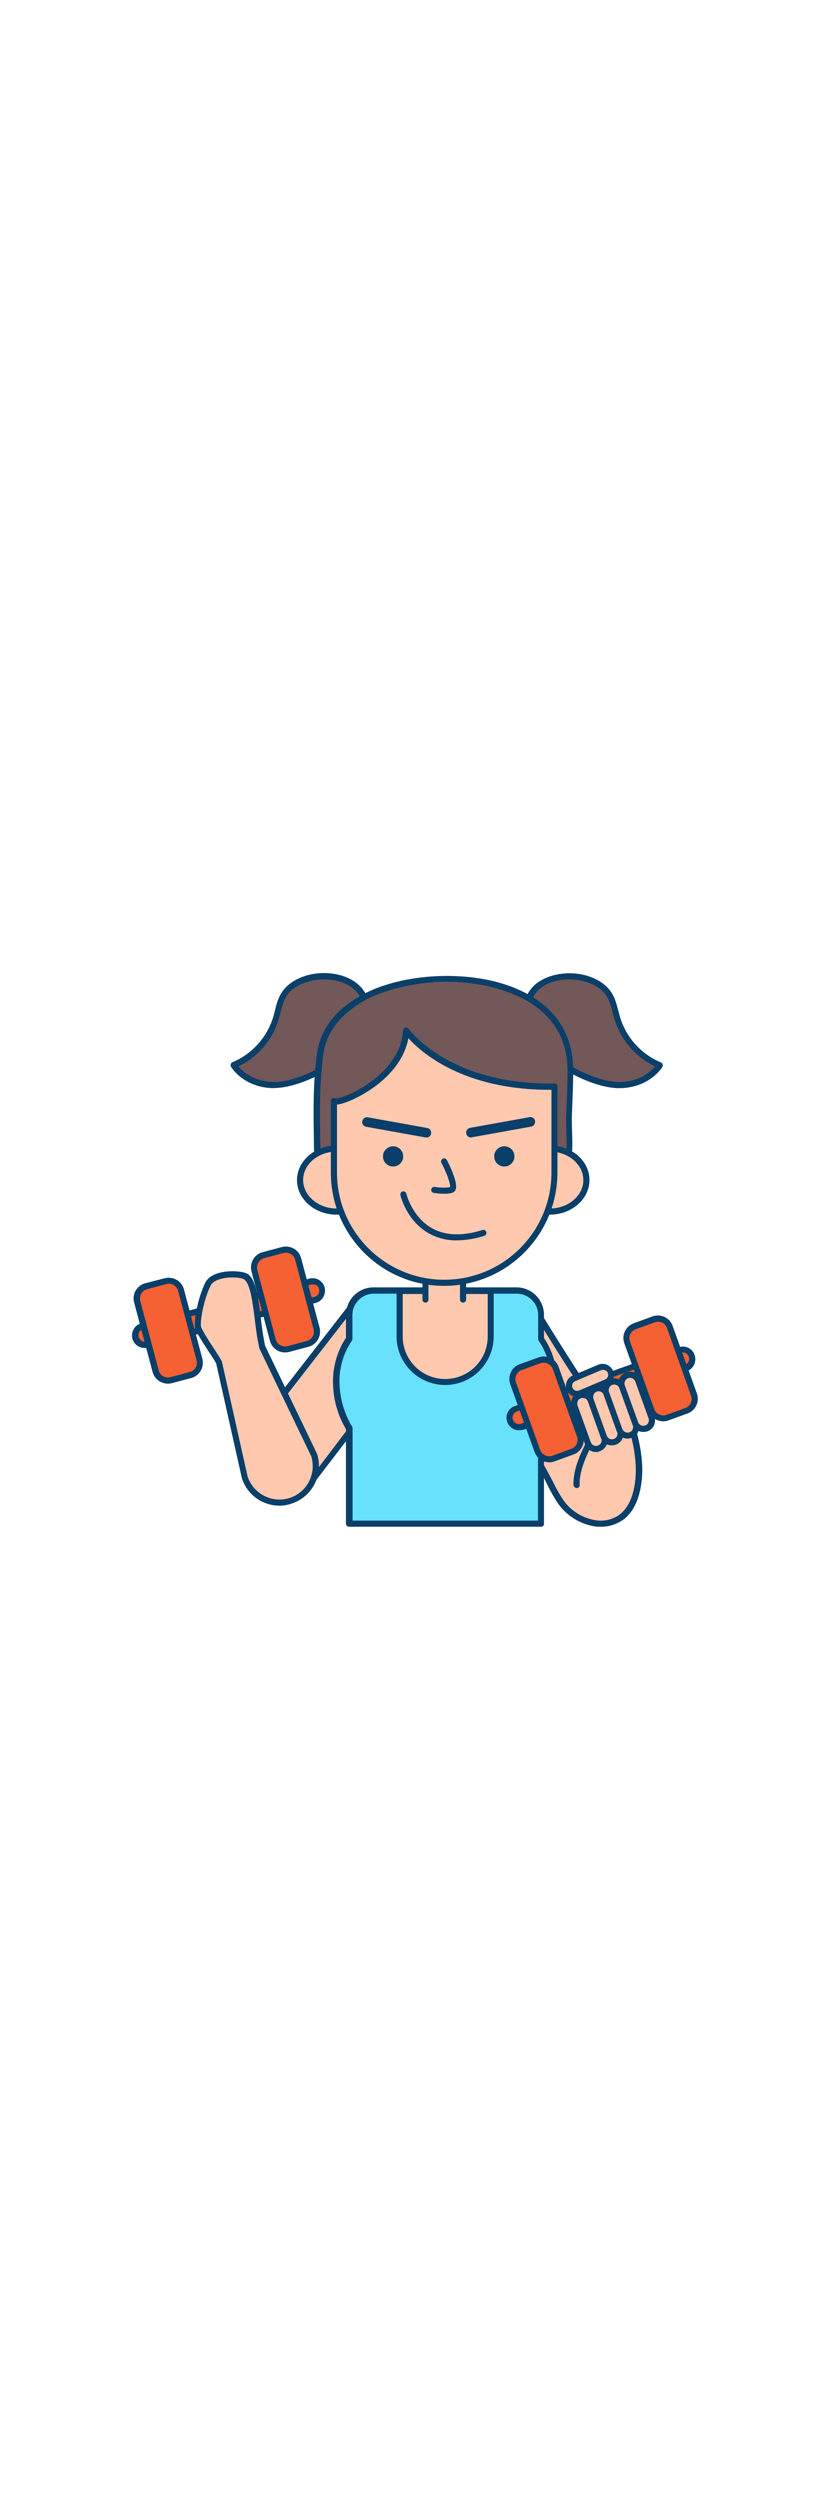 <svg version="1.1" id="Layer_1" xmlns="http://www.w3.org/2000/svg" xmlns:xlink="http://www.w3.org/1999/xlink" x="0px" y="0px" viewBox="0 0 500 500" style="width: 166px;" xml:space="preserve" data-imageid="fitness-46" imageName="Fitness" class="illustrations_image">
<style type="text/css">
	.st0_fitness-46{fill:#FFC9B0;}
	.st1_fitness-46{fill:#093F68;}
	.st2_fitness-46{fill:#725858;}
	.st3_fitness-46{fill:#68E1FD;}
	.st4_fitness-46{fill:#F56132;}
</style>
<g id="character_fitness-46">
	<path class="st0_fitness-46" d="M322.9,286.8c0,0,37.2,60.8,40.1,60.3l11.6-2.1c1-0.5,2.2,0,2.7,1c0.1,0.2,0.1,0.4,0.2,0.6&#10;&#9;&#9;c3.8,11.3,7.3,23,7.5,35c0.1,9.8-2,22.5-10.1,29c-4.6,3.7-10.9,4.9-16.7,4c-8-1.4-15.2-5.9-20-12.5c-3.5-5-6-10.7-8.9-16.1&#10;&#9;&#9;c-2.5-4.6-5.2-9.2-8-13.6c-2.4-3.7-6.2-7.7-7.4-12c-2.5-8.8-3.3-18.1-5.9-27c-1.7-5.7-4.4-7.9-2.6-13.8&#10;&#9;&#9;C309.9,305.1,322.9,286.8,322.9,286.8z"/>
	<path class="st1_fitness-46" d="M361.8,416.7c-1.4,0-2.7-0.1-4.1-0.3c-8.5-1.5-16.1-6.3-21.2-13.2c-2.6-3.9-4.9-7.9-6.9-12.1&#10;&#9;&#9;c-0.7-1.4-1.4-2.8-2.1-4.2c-2.2-4.1-4.7-8.4-7.9-13.5c-0.7-1.1-1.5-2.2-2.4-3.4c-2.1-2.9-4.3-5.8-5.3-9.1c-1.3-4.4-2.1-9-2.9-13.4&#10;&#9;&#9;c-0.8-4.6-1.8-9.1-3-13.5c-0.4-1.4-0.9-2.7-1.5-4.1c-1.3-3.1-2.5-6-1-10.8c4.7-14.7,17.4-32.7,18-33.4c0.4-0.5,1-0.8,1.6-0.7&#10;&#9;&#9;c0.6,0,1.2,0.3,1.5,0.9c13,21.3,34.6,55.4,38.8,59.4l10.9-2c1.2-0.3,2.4-0.1,3.5,0.5c0.7,0.6,1.2,1.4,1.5,2.2&#10;&#9;&#9;c3.6,10.6,7.4,22.9,7.6,35.5c0.1,6.5-0.8,22.4-10.8,30.5C371.9,415.1,366.9,416.8,361.8,416.7z M322.8,290.2&#10;&#9;&#9;c-3.6,5.4-12.3,18.9-15.9,30.1c-1.1,3.5-0.4,5.3,0.9,8.2c0.6,1.5,1.2,2.9,1.7,4.5c1.3,4.6,2.3,9.2,3.1,13.9&#10;&#9;&#9;c0.8,4.3,1.6,8.8,2.9,13.1c0.8,2.6,2.8,5.3,4.7,7.9c0.9,1.2,1.8,2.4,2.5,3.6c3.3,5.1,5.9,9.5,8.1,13.7c0.7,1.4,1.5,2.8,2.2,4.2&#10;&#9;&#9;c1.9,4,4.1,7.9,6.6,11.6c4.5,6.2,11.2,10.4,18.8,11.7c5.4,1,10.9-0.3,15.2-3.6c8.8-7.1,9.5-21.6,9.4-27.6&#10;&#9;&#9;c-0.2-12.1-3.9-24.1-7.4-34.4c0-0.1-0.1-0.3-0.1-0.4l-0.6,0.1l-11.6,2.1C361.8,349.2,359.3,349.6,322.8,290.2L322.8,290.2z&#10;&#9;&#9; M363.6,345.4L363.6,345.4z"/>
	<path class="st1_fitness-46" d="M347.3,393.3c-1,0-1.8-0.8-1.8-1.7c-0.7-11.9,8.6-27.4,9-28c0.6-0.8,1.7-1,2.6-0.5c0.8,0.5,1,1.5,0.6,2.4&#10;&#9;&#9;c-0.1,0.1-9.1,15.2-8.5,25.9c0.1,1-0.6,1.9-1.6,2c0,0,0,0-0.1,0L347.3,393.3z"/>
	<path class="st2_fitness-46" d="M214.3,91.3c-7.4-6.3-19.8-7.6-29.7-4.6c-5.3,1.6-10.4,4.6-13.4,9.3c-2.8,4.3-3.5,9.6-5,14.6&#10;&#9;&#9;c-4,12.7-13.3,23-25.5,28.1c5.4,8,15.4,12.2,25,11.9c12.1-0.3,27.5-7.8,37.2-14.8c9.3-6.7,16.7-16.8,17.7-28.3&#10;&#9;&#9;C221.3,100.4,218.7,95,214.3,91.3z"/>
	<path class="st1_fitness-46" d="M165,152.5c-10.6,0-20.4-4.8-25.8-12.8c-0.3-0.5-0.4-1-0.2-1.6c0.1-0.5,0.5-1,1-1.2&#10;&#9;&#9;c11.7-4.9,20.7-14.8,24.5-27c0.4-1.3,0.8-2.7,1.1-4.1c0.9-3.7,1.9-7.6,4.1-10.9c3.7-5.8,9.9-8.7,14.4-10.1c11-3.4,24-1.4,31.4,5&#10;&#9;&#9;l0,0c5.2,4.4,7.6,10.6,6.9,17.9c-1,11-7.7,21.8-18.4,29.6c-10.1,7.3-25.8,14.8-38.2,15.1H165z M143.6,139.4c5,6,13.5,9.6,22.1,9.4&#10;&#9;&#9;c11.6-0.3,26.5-7.5,36.1-14.5c9.9-7.2,16.1-17,16.9-26.9c0.6-6.1-1.4-11.1-5.7-14.7l0,0c-6.5-5.6-18-7.3-28-4.2&#10;&#9;&#9;c-3.9,1.2-9.3,3.7-12.4,8.5c-1.8,2.9-2.7,6.3-3.6,9.8c-0.4,1.4-0.7,2.9-1.1,4.3C164.1,123.5,155.3,133.8,143.6,139.4L143.6,139.4z"/>
	<path class="st2_fitness-46" d="M323.9,91.3c7.4-6.3,19.8-7.6,29.7-4.6c5.3,1.6,10.4,4.6,13.4,9.3c2.8,4.3,3.5,9.6,5,14.6&#10;&#9;&#9;c4,12.7,13.3,23,25.5,28.1c-5.4,8-15.4,12.2-25,11.9c-12.1-0.3-27.5-7.8-37.1-14.8c-9.3-6.7-16.7-16.8-17.7-28.3&#10;&#9;&#9;C316.9,100.4,319.5,95,323.9,91.3z"/>
	<path class="st1_fitness-46" d="M373.2,152.5h-0.9c-12.4-0.3-28.1-7.8-38.2-15.1c-10.8-7.8-17.5-18.6-18.5-29.6c-0.6-7.3,1.8-13.4,7-17.9l0,0&#10;&#9;&#9;c7.5-6.3,20.4-8.4,31.4-5c4.5,1.4,10.7,4.3,14.4,10.1c2.2,3.4,3.1,7.2,4.1,10.9c0.4,1.4,0.7,2.8,1.1,4.1c3.8,12.2,12.7,22,24.5,27&#10;&#9;&#9;c0.5,0.2,0.9,0.6,1.1,1.2c0.2,0.5,0.1,1.1-0.2,1.6C393.6,147.7,383.8,152.5,373.2,152.5z M325.1,92.7c-4.3,3.7-6.2,8.6-5.7,14.7&#10;&#9;&#9;c0.9,9.9,7.1,19.8,17,26.9c9.6,7,24.5,14.2,36.1,14.5c8.7,0.2,17.1-3.4,22.1-9.4c-11.7-5.7-20.6-15.9-24.4-28.3&#10;&#9;&#9;c-0.4-1.4-0.8-2.8-1.2-4.3c-0.9-3.6-1.8-7-3.6-9.8c-3.1-4.9-8.5-7.3-12.4-8.5C343.1,85.4,331.6,87.1,325.1,92.7L325.1,92.7z"/>
	<polygon class="st0_fitness-46" points="210.8,285.4 151.4,361.9 179.9,399.9 230.1,333.7 &#9;"/>
	<path class="st1_fitness-46" d="M179.9,400.7c-0.6,0-1.1,0.7-1.5,0.3l-28.5-38c-0.5-0.7-0.5-1.6,0-2.2l59.4-76.5c0.6-0.8,1.8-0.9,2.6-0.3&#10;&#9;&#9;c0.3,0.2,0.5,0.5,0.6,0.8l19.3,48.3c0.2,0.6,0.1,1.3-0.2,1.8l-48.3,63.1C182.2,398.9,181.1,399.9,179.9,400.7z M153.7,361.9&#10;&#9;&#9;l26.2,35l48.1-63.5L210.3,289L153.7,361.9z"/>
	<path class="st2_fitness-46" d="M231.6,92.5c-4.7,1.5-9.2,3.5-13.5,5.9c-13.1,7.5-23.1,18.2-25.2,33.2c-2.6,18.8-2.2,36.9-1.9,55.9&#10;&#9;&#9;c0.1,8.9,1,12.5,8.4,18.1c6.3,4.8,14,7.6,21.5,9.9c19.9,6.1,40.5,9.3,61.3,9.5c11.3,0.1,22.7-0.7,33.3-4.6&#10;&#9;&#9;c10.9-4,24.2-13.2,26.8-25.2c1.7-7.9,0.2-18,0.5-26.1c0.3-9,0.8-18.1,0.8-27.1c0-53-65.8-61.8-105.4-51.4&#10;&#9;&#9;C235.9,91.1,233.7,91.8,231.6,92.5z"/>
	<path class="st1_fitness-46" d="M284.1,226.8h-1.9c-21-0.2-41.8-3.4-61.8-9.5c-7.1-2.2-15.3-5.1-22.1-10.2c-8.2-6.2-9-10.5-9.2-19.6v-3.1&#10;&#9;&#9;c-0.3-18-0.6-35.1,1.9-53c2-14.2,10.8-25.8,26.1-34.5c4.4-2.5,9-4.5,13.8-6.1c2.1-0.7,4.4-1.4,6.7-2c25.9-6.8,64.6-5.9,88.2,12.2&#10;&#9;&#9;c13,10,19.5,23.8,19.5,40.9c0,7.3-0.3,14.6-0.6,21.8l-0.2,5.4c-0.1,2.9,0,5.9,0.1,9.2c0.2,5.9,0.5,12-0.7,17.3&#10;&#9;&#9;c-2.8,13-16.8,22.4-28,26.5S293.5,226.8,284.1,226.8z M269.1,88.4c-10.3,0-20.5,1.4-30.5,4c-2.2,0.6-4.4,1.2-6.4,1.9l0,0&#10;&#9;&#9;c-4.6,1.5-9,3.4-13.1,5.7c-14.3,8.2-22.5,18.9-24.3,31.9c-2.4,17.7-2.2,34.6-1.9,52.5l0.1,3.1c0.1,8.3,0.8,11.4,7.7,16.7&#10;&#9;&#9;c6.3,4.8,14.1,7.6,20.9,9.6c19.7,6,40.2,9.2,60.8,9.4c9.2,0.1,21.4-0.4,32.6-4.5c11.1-4.1,23.3-13,25.6-23.8&#10;&#9;&#9;c1-4.9,0.8-10.7,0.6-16.4c-0.1-3.3-0.3-6.5-0.1-9.4l0.2-5.4c0.3-7.1,0.6-14.4,0.6-21.6c0-16-6.1-28.7-18.1-38&#10;&#9;&#9;C312.4,95.3,292.5,88.4,269.1,88.4z M231.6,92.5L231.6,92.5z"/>
	<path class="st3_fitness-46 targetColor" d="M333.8,329.5c-0.1,9.9-2.8,19.5-7.8,28v57.4H210.3v-57.5c-5.1-8.4-7.8-18.1-7.8-27.9&#10;&#9;&#9;c-0.1-9.2,2.6-18.3,7.8-25.9v-14.4c0-8.2,6.6-14.8,14.8-14.8c0,0,0,0,0,0h86.1c8.2,0,14.8,6.6,14.8,14.7v0v14.4&#10;&#9;&#9;C331.2,311.2,333.9,320.2,333.8,329.5z" style="fill: rgb(104, 225, 253);"/>
	<path class="st1_fitness-46" d="M326,416.7H210.3c-1,0-1.9-0.8-1.9-1.9l0,0v-56.9c-5.1-8.6-7.8-18.4-7.8-28.5c-0.1-9.4,2.6-18.6,7.8-26.5&#10;&#9;&#9;v-13.8c0-9.2,7.5-16.6,16.6-16.6h86.1c9.2,0,16.6,7.4,16.6,16.6V303c5.2,7.8,8,17.1,7.8,26.5c-0.1,10-2.8,19.8-7.8,28.5v56.9&#10;&#9;&#9;C327.8,415.9,327,416.7,326,416.7z M212.2,413h111.9v-55.6c0-0.3,0.1-0.7,0.3-0.9c4.9-8.2,7.5-17.5,7.6-27&#10;&#9;&#9;c0.1-8.9-2.5-17.5-7.5-24.8c-0.2-0.3-0.3-0.7-0.3-1.1v-14.4c0-7.1-5.8-12.9-12.9-12.9h-86.1c-7.1,0-12.9,5.8-12.9,12.9v14.4&#10;&#9;&#9;c0,0.4-0.1,0.7-0.3,1c-5,7.3-7.6,16-7.5,24.8c0.1,9.5,2.7,18.8,7.6,27c0.2,0.3,0.3,0.6,0.3,0.9V413z"/>
	<path class="st0_fitness-46" d="M240.7,274.6h54.9l0,0v29.7c0,13.9-11.3,25.1-25.1,25.1l0,0h-4.6c-13.9,0-25.1-11.3-25.1-25.1l0,0L240.7,274.6&#10;&#9;&#9;L240.7,274.6L240.7,274.6z"/>
	<path class="st1_fitness-46" d="M268.2,331.3c-16.2,0-29.3-13.1-29.3-29.3v-27.4c0-1,0.8-1.8,1.8-1.8h54.9c1,0,1.8,0.8,1.8,1.8v27.4&#10;&#9;&#9;C297.4,318.2,284.3,331.3,268.2,331.3z M242.6,276.5v25.6c0,14.1,11.4,25.6,25.6,25.6c14.1,0,25.6-11.4,25.6-25.6c0,0,0,0,0,0&#10;&#9;&#9;v-25.6L242.6,276.5z"/>
	<polyline class="st0_fitness-46" points="256.3,279.8 256.3,266.8 278.9,266.8 278.9,279.8 &#9;"/>
	<path class="st1_fitness-46" d="M278.9,281.7c-1,0-1.8-0.8-1.8-1.8v-11.2h-19v11.2c0,1-0.8,1.8-1.8,1.8c-1,0-1.8-0.8-1.8-1.8v-13&#10;&#9;&#9;c0-1,0.8-1.8,1.8-1.8h22.7c1,0,1.8,0.8,1.8,1.8v13C280.8,280.8,280,281.7,278.9,281.7L278.9,281.7z"/>
	<ellipse class="st0_fitness-46" cx="202.8" cy="207.9" rx="22" ry="19"/>
	<path class="st1_fitness-46" d="M202.8,228.7c-13.2,0-23.9-9.4-23.9-20.8s10.7-20.9,23.9-20.9s23.9,9.3,23.9,20.8S216,228.7,202.8,228.7z&#10;&#9;&#9; M202.8,190.7c-11.1,0-20.2,7.7-20.2,17.1s9.1,17.2,20.2,17.2s20.2-7.7,20.2-17.1S213.9,190.7,202.8,190.7L202.8,190.7z"/>
	<ellipse class="st0_fitness-46" cx="331.2" cy="207.9" rx="22" ry="19"/>
	<path class="st1_fitness-46" d="M331.2,228.7c-13.2,0-23.9-9.4-23.9-20.8s10.7-20.9,23.9-20.9s23.9,9.3,23.9,20.8S344.4,228.7,331.2,228.7z&#10;&#9;&#9; M331.2,190.7c-11.1,0-20.2,7.7-20.2,17.1s9.1,17.2,20.2,17.2s20.2-7.7,20.2-17.1S342.4,190.7,331.2,190.7L331.2,190.7z"/>
	<path class="st0_fitness-46" d="M244.7,117.9c-1.7,29.3-40.6,44.8-43.5,42.4v43c0,36.7,29.8,66.5,66.5,66.4c36.7,0,66.4-29.8,66.4-66.4v-51.7&#10;&#9;&#9;C268.8,152.6,244.7,117.9,244.7,117.9z"/>
	<path class="st1_fitness-46" d="M267.6,271.6c-37.7,0-68.3-30.6-68.3-68.3v-43c0-1,0.8-1.8,1.8-1.8c0.3,0,0.6,0.1,0.9,0.2&#10;&#9;&#9;c1.9,0.3,12.1-2.9,22.4-10.8c7.9-6,17.6-16.2,18.4-30.2c0-0.8,0.6-1.5,1.3-1.7c0.8-0.2,1.6,0.1,2,0.7c0.2,0.3,23.7,33,85.1,33h2.8&#10;&#9;&#9;c0.5,0,1,0.2,1.3,0.5c0.4,0.3,0.5,0.8,0.5,1.3v51.7C335.8,241,305.3,271.5,267.6,271.6z M203,162.4v40.9c0,35.7,29,64.6,64.6,64.6&#10;&#9;&#9;c35.7,0,64.6-28.9,64.6-64.6v-49.8h-1c-52,0-77.2-22.3-85.2-31.1c-4.1,22.6-28.4,34.7-33.6,37C209.4,160.8,205.7,162.1,203,162.4z&#10;&#9;&#9; M202.3,158.9L202.3,158.9z"/>
	<circle class="st1_fitness-46" cx="236.8" cy="193.6" r="6.1"/>
	<path class="st1_fitness-46" d="M267.3,216.1c-2,0-4-0.2-6-0.5c-1-0.2-1.7-1.1-1.5-2.1c0.2-1,1.1-1.7,2.1-1.5c0,0,0,0,0,0&#10;&#9;&#9;c0.1,0,5.4,0.9,9.2,0.1c0.4-1.7-1.9-8.4-5.2-14.6c-0.5-0.9-0.1-2,0.8-2.5c0.9-0.5,2-0.1,2.5,0.8c1.7,3.2,7,14,5.2,18&#10;&#9;&#9;c-0.4,0.9-1.2,1.6-2.2,1.8C270.6,216,269,216.2,267.3,216.1z"/>
	<path class="st1_fitness-46" d="M256.9,182.2c-0.2,0-0.3,0-0.5,0l-35.6-6.4c-1.6-0.2-2.8-1.6-2.6-3.2c0.2-1.6,1.6-2.8,3.2-2.6&#10;&#9;&#9;c0.1,0,0.3,0,0.4,0.1l35.6,6.4c1.6,0.3,2.6,1.8,2.3,3.4C259.5,181.3,258.3,182.3,256.9,182.2L256.9,182.2z"/>
	<circle class="st1_fitness-46" cx="303.8" cy="193.6" r="6.1"/>
	<path class="st1_fitness-46" d="M283.7,182.2c-1.6,0-2.9-1.3-2.9-2.9c0-1.4,1-2.6,2.4-2.9l35.6-6.4c1.6-0.4,3.2,0.6,3.5,2.1s-0.6,3.2-2.1,3.5&#10;&#9;&#9;c-0.1,0-0.3,0.1-0.4,0.1l-35.6,6.4C284.1,182.2,283.9,182.2,283.7,182.2z"/>
	<path class="st4_fitness-46" d="M83.1,296.5l106.4-28.2c1.6-0.4,3.3,0.5,3.8,2.2l1.4,5.2c0.4,1.6-0.5,3.3-2.2,3.8L86.1,307.6&#10;&#9;&#9;c-1.6,0.4-3.3-0.5-3.8-2.2l-1.4-5.2C80.5,298.7,81.5,297,83.1,296.5z"/>
	<path class="st1_fitness-46" d="M87.1,309c-4.2,0-7.6-3.4-7.6-7.5c0-3.4,2.3-6.5,5.6-7.4l101.4-26.9c4.1-1,8.2,1.5,9.1,5.6&#10;&#9;&#9;c0.9,3.9-1.4,7.9-5.2,9L89,308.7C88.4,308.9,87.8,309,87.1,309z M188.4,270.7c-0.3,0-0.7,0-1,0.1L86.1,297.6&#10;&#9;&#9;c-2.1,0.7-3.2,2.8-2.5,4.9c0.6,1.9,2.6,3.1,4.5,2.6l101.4-26.9l0,0c2-0.5,3.2-2.6,2.7-4.7c0,0,0,0,0,0c-0.2-1-0.9-1.9-1.8-2.5&#10;&#9;&#9;C189.8,270.9,189.1,270.7,188.4,270.7L188.4,270.7z"/>
	<path class="st4_fitness-46" d="M84.7,272.7l18.4-4.9c2.2-0.6,4.5,0.7,5.1,2.9l12.9,48.5c0.6,2.2-0.7,4.5-2.9,5.1l-18.4,4.9&#10;&#9;&#9;c-2.2,0.6-4.5-0.7-5.1-2.9l-12.9-48.5C81.2,275.6,82.5,273.3,84.7,272.7z"/>
	<path class="st1_fitness-46" d="M101.1,330.5c-4.3,0-8.1-2.9-9.2-7.1l-11.1-41.8c-1.4-5,1.6-10.2,6.7-11.6c0,0,0,0,0.1,0l11.6-3&#10;&#9;&#9;c5.1-1.3,10.3,1.7,11.6,6.7c0,0,0,0,0,0l11.1,41.8c1.3,5.1-1.7,10.3-6.7,11.6c0,0,0,0,0,0l0,0l-11.6,3.1&#10;&#9;&#9;C102.7,330.4,101.9,330.5,101.1,330.5z M101.7,270.3c-0.5,0-1,0.1-1.5,0.2l-11.6,3.1c-3.1,0.8-4.9,4-4.1,7.1c0,0,0,0,0,0l11.1,41.8&#10;&#9;&#9;c0.8,3.1,4,4.9,7.1,4.1l11.6-3.1c3.1-0.8,4.9-4,4.1-7.1c0,0,0,0,0,0l-11.1-41.8C106.6,272.1,104.3,270.3,101.7,270.3L101.7,270.3z&#10;&#9;&#9; M114.7,325.3L114.7,325.3z"/>
	<path class="st4_fitness-46" d="M156.1,253.9l16.4-4.4c2.8-0.7,5.6,0.9,6.4,3.7l12.5,46.7c0.7,2.8-0.9,5.6-3.7,6.4l-16.4,4.4&#10;&#9;&#9;c-2.8,0.7-5.6-0.9-6.4-3.7l-12.5-46.7C151.7,257.5,153.4,254.7,156.1,253.9z"/>
	<path class="st1_fitness-46" d="M171.7,311.7c-4.3,0-8-2.9-9.1-7l-11.1-41.8c-1.3-5.1,1.7-10.3,6.7-11.6l11.6-3.1c5.1-1.3,10.3,1.7,11.6,6.7&#10;&#9;&#9;l11.1,41.8c1.3,5.1-1.7,10.3-6.7,11.6c0,0,0,0,0,0l-11.6,3.1C173.3,311.6,172.5,311.7,171.7,311.7z M172.3,251.6&#10;&#9;&#9;c-0.5,0-1,0.1-1.5,0.2l-11.6,3.1c-3.1,0.8-5,4-4.2,7.1c0,0,0,0,0,0l11.1,41.8c0.8,3.1,4,4.9,7.1,4.1c0,0,0,0,0,0l11.6-3.1l0,0&#10;&#9;&#9;c3.1-0.8,4.9-4,4.1-7.1c0,0,0,0,0,0l-11.1-41.8C177.2,253.4,174.9,251.6,172.3,251.6L172.3,251.6z"/>
	<path class="st0_fitness-46" d="M189.3,373.5l-11.9-24.8L158,308.4c-3.7-16.4-3.3-37.1-9.6-42.2c-2.8-2.2-19.3-2.9-23,4.1s-7,21.6-6.1,26.1&#10;&#9;&#9;c0.7,3.5,9.8,16.2,12.6,21.2l15.5,69.3c3.8,11.5,16.3,17.8,27.8,13.9C186.5,397,192.8,384.9,189.3,373.5L189.3,373.5z"/>
	<path class="st1_fitness-46" d="M168.4,404c-10.4,0-19.6-6.7-22.7-16.6l-15.5-69.2c-1-1.7-2.6-4.2-4.4-6.9c-4.7-7.2-7.8-12.1-8.3-14.6&#10;&#9;&#9;c-1-5.1,2.5-20.1,6.3-27.3c1.6-2.9,4.9-5,9.8-6c6-1.2,13.6-0.6,16,1.3c4.7,3.8,6,13.9,7.4,25.6c0.7,5.8,1.5,11.8,2.7,17.4&#10;&#9;&#9;l31.2,64.9c0,0.1,0.1,0.2,0.1,0.2c4,12.6-2.9,26-15.5,30C173.3,403.6,170.8,404,168.4,404z M140.1,266.5c-1.9,0-3.9,0.2-5.8,0.6&#10;&#9;&#9;c-3.7,0.8-6.3,2.2-7.3,4.1c-3.6,6.7-6.7,21-5.9,24.9c0.4,1.9,4.8,8.8,7.8,13.3c1.9,2.9,3.6,5.6,4.6,7.4c0.1,0.2,0.2,0.3,0.2,0.5&#10;&#9;&#9;l15.5,69.3c3.6,10.5,15,16.2,25.5,12.7c10.3-3.5,16-14.5,12.8-25l-31.2-64.9c-0.1-0.1-0.1-0.3-0.1-0.4c-1.3-5.8-2.1-11.9-2.8-17.9&#10;&#9;&#9;c-1.3-10-2.6-20.4-6.1-23.2C146.7,267.2,143.8,266.5,140.1,266.5z"/>
	<path class="st1_fitness-46" d="M275.2,244.2c-5.9,0.1-11.8-1.4-17-4.3c-13.3-7.6-16.9-22.4-17-23c-0.2-1,0.4-2,1.4-2.2c1-0.2,2,0.4,2.2,1.4&#10;&#9;&#9;c0,0.1,3.4,13.9,15.3,20.7c8.1,4.6,18.5,5,30.6,1.1c1-0.3,2,0.3,2.3,1.3c0.2,0.9-0.3,1.9-1.1,2.2&#10;&#9;&#9;C286.5,243.2,280.9,244.1,275.2,244.2z"/>
	<path class="st4_fitness-46" d="M415.7,320.1l-103.6,37.2c-1.6,0.6-3.4-0.3-3.9-1.9l-1.8-5c-0.6-1.6,0.3-3.4,1.9-3.9l103.6-37.2&#10;&#9;&#9;c1.6-0.6,3.4,0.3,3.9,1.9l1.8,5C418.2,317.8,417.3,319.5,415.7,320.1z"/>
	<path class="st1_fitness-46" d="M312.7,358.6c-1.1,0-2.2-0.2-3.2-0.7c-1.8-0.8-3.2-2.4-3.9-4.2c-1.5-3.9,0.5-8.2,4.4-9.7c0,0,0.1,0,0.1,0&#10;&#9;&#9;l98.7-35.4c3.9-1.4,8.2,0.6,9.6,4.5c0,0,0,0,0,0c0.7,1.9,0.6,4-0.2,5.9c-0.8,1.8-2.4,3.2-4.2,3.9l-98.7,35.4l0,0&#10;&#9;&#9;C314.4,358.4,313.6,358.6,312.7,358.6z M314.6,356.4L314.6,356.4z M411.3,311.7c-0.4,0-0.9,0.1-1.3,0.2l-98.7,35.4&#10;&#9;&#9;c-2,0.7-3,2.9-2.3,4.9c0.3,1,1,1.9,2,2.3c0.9,0.4,2,0.5,2.9,0.1l98.7-35.4c2-0.7,3-2.9,2.3-4.9c-0.3-1-1-1.9-2-2.3&#10;&#9;&#9;C412.5,311.8,411.9,311.7,411.3,311.7L411.3,311.7z"/>
	<path class="st4_fitness-46" d="M416.8,345.6l-17.9,6.4c-2.2,0.8-4.5-0.3-5.3-2.5l-16.9-47.2c-0.8-2.2,0.3-4.5,2.5-5.3l17.9-6.4&#10;&#9;&#9;c2.2-0.8,4.5,0.3,5.3,2.5l16.9,47.2C420.1,342.5,419,344.8,416.8,345.6z"/>
	<path class="st1_fitness-46" d="M399.6,353.2c-4,0-7.6-2.5-8.9-6.3l-14.6-40.7c-1.8-4.9,0.8-10.3,5.7-12.1c0,0,0,0,0,0l11.3-4.1&#10;&#9;&#9;c4.9-1.8,10.4,0.8,12.1,5.7l14.6,40.7c1.8,4.9-0.8,10.4-5.7,12.1l-11.3,4.1l0,0C401.8,353,400.7,353.2,399.6,353.2z M402.2,350.9&#10;&#9;&#9;L402.2,350.9z M396.3,293.2c-0.7,0-1.4,0.1-2,0.4l-11.3,4.1c-1.5,0.5-2.6,1.6-3.3,3c-0.7,1.4-0.7,3-0.2,4.4l14.6,40.7&#10;&#9;&#9;c1.1,3,4.4,4.6,7.4,3.5l11.3-4.1c3-1.1,4.6-4.4,3.5-7.4L401.8,297C401,294.7,398.8,293.2,396.3,293.2L396.3,293.2z"/>
	<path class="st4_fitness-46" d="M348.1,370.3l-17.9,6.4c-2.2,0.8-4.5-0.3-5.3-2.5L307.9,327c-0.8-2.2,0.3-4.5,2.5-5.3l17.9-6.4&#10;&#9;&#9;c2.2-0.8,4.5,0.3,5.3,2.5l16.9,47.2C351.3,367.2,350.2,369.5,348.1,370.3z"/>
	<path class="st1_fitness-46" d="M330.9,377.9c-1.4,0-2.7-0.3-4-0.9c-2.3-1.1-4-3-4.9-5.4l-14.6-40.7c-1.8-4.9,0.8-10.4,5.7-12.1l11.3-4.1&#10;&#9;&#9;c4.9-1.8,10.4,0.8,12.1,5.7l14.6,40.7c1.8,4.9-0.8,10.4-5.7,12.1l-11.3,4.1C333.1,377.7,332,377.9,330.9,377.9z M327.6,317.9&#10;&#9;&#9;c-0.7,0-1.4,0.1-2,0.3l-11.3,4.1c-3,1.1-4.6,4.4-3.5,7.4c0,0,0,0,0,0l14.6,40.7c1.1,3,4.4,4.6,7.4,3.5c0,0,0,0,0,0l0,0l11.3-4.1&#10;&#9;&#9;c3-1.1,4.6-4.4,3.5-7.4L333,321.7c-0.5-1.5-1.6-2.6-3-3.3C329.2,318.1,328.4,317.9,327.6,317.9L327.6,317.9z"/>
	<path class="st0_fitness-46" d="M347.1,338.4l4.5-1.6c1.5-0.5,3.1,0.2,3.6,1.7l9.6,26.6c0.5,1.5-0.2,3.1-1.7,3.6l-4.5,1.6&#10;&#9;&#9;c-1.5,0.5-3.1-0.2-3.6-1.7l-9.6-26.6C344.9,340.6,345.6,339,347.1,338.4z"/>
	<path class="st1_fitness-46" d="M359,371.7c-3,0-5.6-1.9-6.6-4.7l-8-22.2c-1.3-3.7,0.6-7.7,4.2-9s7.7,0.6,9,4.2l8,22.2c1.3,3.7-0.6,7.7-4.3,9&#10;&#9;&#9;C360.6,371.6,359.8,371.7,359,371.7L359,371.7z M351,339.1c-0.4,0-0.8,0.1-1.1,0.2c-1.7,0.6-2.6,2.6-2,4.3l8,22.2&#10;&#9;&#9;c0.3,0.8,0.9,1.5,1.7,1.9c0.8,0.4,1.7,0.4,2.6,0.1c0.8-0.3,1.5-0.9,1.9-1.7c0.4-0.8,0.4-1.7,0.1-2.6l-8-22.2&#10;&#9;&#9;c-0.3-0.8-0.9-1.5-1.7-1.9C352,339.3,351.6,339.2,351,339.1L351,339.1z"/>
	<path class="st0_fitness-46" d="M356.6,334.4l4.5-1.6c1.5-0.5,3.1,0.2,3.6,1.7l9.6,26.6c0.5,1.5-0.2,3.1-1.7,3.6l-4.5,1.6&#10;&#9;&#9;c-1.5,0.5-3.1-0.2-3.6-1.7l-9.6-26.6C354.3,336.5,355.1,334.9,356.6,334.4z"/>
	<path class="st1_fitness-46" d="M368.5,367.7c-1,0-2.1-0.2-3-0.7c-1.7-0.8-3-2.2-3.6-4l-7.9-22.2c-1.4-3.6,0.5-7.7,4.1-9&#10;&#9;&#9;c1.8-0.7,3.8-0.6,5.5,0.3c1.7,0.8,3,2.2,3.6,4l8,22.2c1.3,3.7-0.6,7.7-4.3,9C370.2,367.5,369.4,367.7,368.5,367.7L368.5,367.7z&#10;&#9;&#9; M360.6,335.1c-0.4,0-0.8,0.1-1.1,0.2c-1.7,0.6-2.6,2.6-2,4.3l8,22.2c0.3,0.8,0.9,1.5,1.7,1.9c0.8,0.4,1.7,0.4,2.6,0.1&#10;&#9;&#9;c1.7-0.6,2.6-2.5,2-4.3c0,0,0,0,0,0l-8-22.2C363.2,336,362,335.1,360.6,335.1z"/>
	<path class="st0_fitness-46" d="M366.1,330.3l4.5-1.6c1.5-0.5,3.1,0.2,3.6,1.7l9.6,26.6c0.5,1.5-0.2,3.1-1.7,3.6l-4.5,1.6&#10;&#9;&#9;c-1.5,0.5-3.1-0.2-3.6-1.7l-9.6-26.6C363.8,332.5,364.6,330.9,366.1,330.3z"/>
	<path class="st1_fitness-46" d="M378,363.6c-3,0-5.6-1.9-6.6-4.7l-8-22.2c-1.3-3.7,0.6-7.7,4.3-9s7.7,0.6,9,4.3l8,22.2c1.3,3.6-0.5,7.7-4.2,9&#10;&#9;&#9;c0,0,0,0-0.1,0l0,0C379.6,363.4,378.8,363.6,378,363.6z M379.7,361.5L379.7,361.5z M370,331c-0.4,0-0.8,0.1-1.1,0.2&#10;&#9;&#9;c-0.8,0.3-1.5,0.9-1.9,1.8c-0.4,0.8-0.4,1.7-0.1,2.6l8,22.2c0.6,1.7,2.6,2.6,4.3,2l0,0c1.7-0.6,2.6-2.5,2-4.3c0,0,0,0,0,0l-8-22.2&#10;&#9;&#9;c-0.3-0.8-0.9-1.5-1.7-1.9C371,331.2,370.5,331.1,370,331L370,331z"/>
	<path class="st0_fitness-46" d="M375.5,326.3l4.5-1.6c1.5-0.5,3.1,0.2,3.6,1.7l9.6,26.6c0.5,1.5-0.2,3.1-1.7,3.6l-4.5,1.6&#10;&#9;&#9;c-1.5,0.5-3.1-0.2-3.6-1.7l-9.6-26.6C373.3,328.4,374.1,326.8,375.5,326.3z"/>
	<path class="st1_fitness-46" d="M387.5,359.6c-3,0-5.6-1.9-6.6-4.7l-8-22.2c-1.3-3.7,0.6-7.7,4.3-9c3.7-1.3,7.7,0.6,9,4.3l8,22.2&#10;&#9;&#9;c1.3,3.6-0.5,7.7-4.1,9C389.2,359.5,388.3,359.6,387.5,359.6L387.5,359.6z M379.5,327c-0.4,0-0.8,0.1-1.1,0.2&#10;&#9;&#9;c-1.7,0.6-2.6,2.5-2,4.3c0,0,0,0,0,0l8,22.2c0.6,1.7,2.5,2.6,4.3,2c1.7-0.6,2.6-2.5,2-4.3l0,0l-8-22.2c-0.3-0.8-0.9-1.5-1.7-1.9&#10;&#9;&#9;C380.5,327.1,380,327,379.5,327z"/>
	<path class="st0_fitness-46" d="M343.7,328.2l19.7-8.4c1.3-0.6,2.9,0.1,3.5,1.4l1.7,4.1c0.6,1.3-0.1,2.9-1.4,3.5l-19.7,8.4&#10;&#9;&#9;c-1.3,0.6-2.9-0.1-3.5-1.4l-1.7-4.1C341.8,330.3,342.4,328.8,343.7,328.2z"/>
	<path class="st1_fitness-46" d="M347.6,338.5c-2.7,0-5.1-1.6-6.2-4.1c-1.4-3.4,0.2-7.3,3.6-8.8l15.6-6.6c3.5-1.3,7.3,0.4,8.7,3.9&#10;&#9;&#9;c1.3,3.3-0.2,7-3.4,8.5l0,0l-15.6,6.6C349.4,338.4,348.6,338.5,347.6,338.5z M363.3,322.2c-0.4,0-0.8,0.1-1.2,0.2l-15.6,6.6&#10;&#9;&#9;c-1.5,0.6-2.3,2.4-1.6,4c0.6,1.5,2.4,2.3,4,1.6l15.6-6.6c1.5-0.6,2.3-2.3,1.7-3.9C365.7,322.9,364.6,322.2,363.3,322.2L363.3,322.2&#10;&#9;&#9;z M365.2,329.7L365.2,329.7z"/>
</g>
</svg>